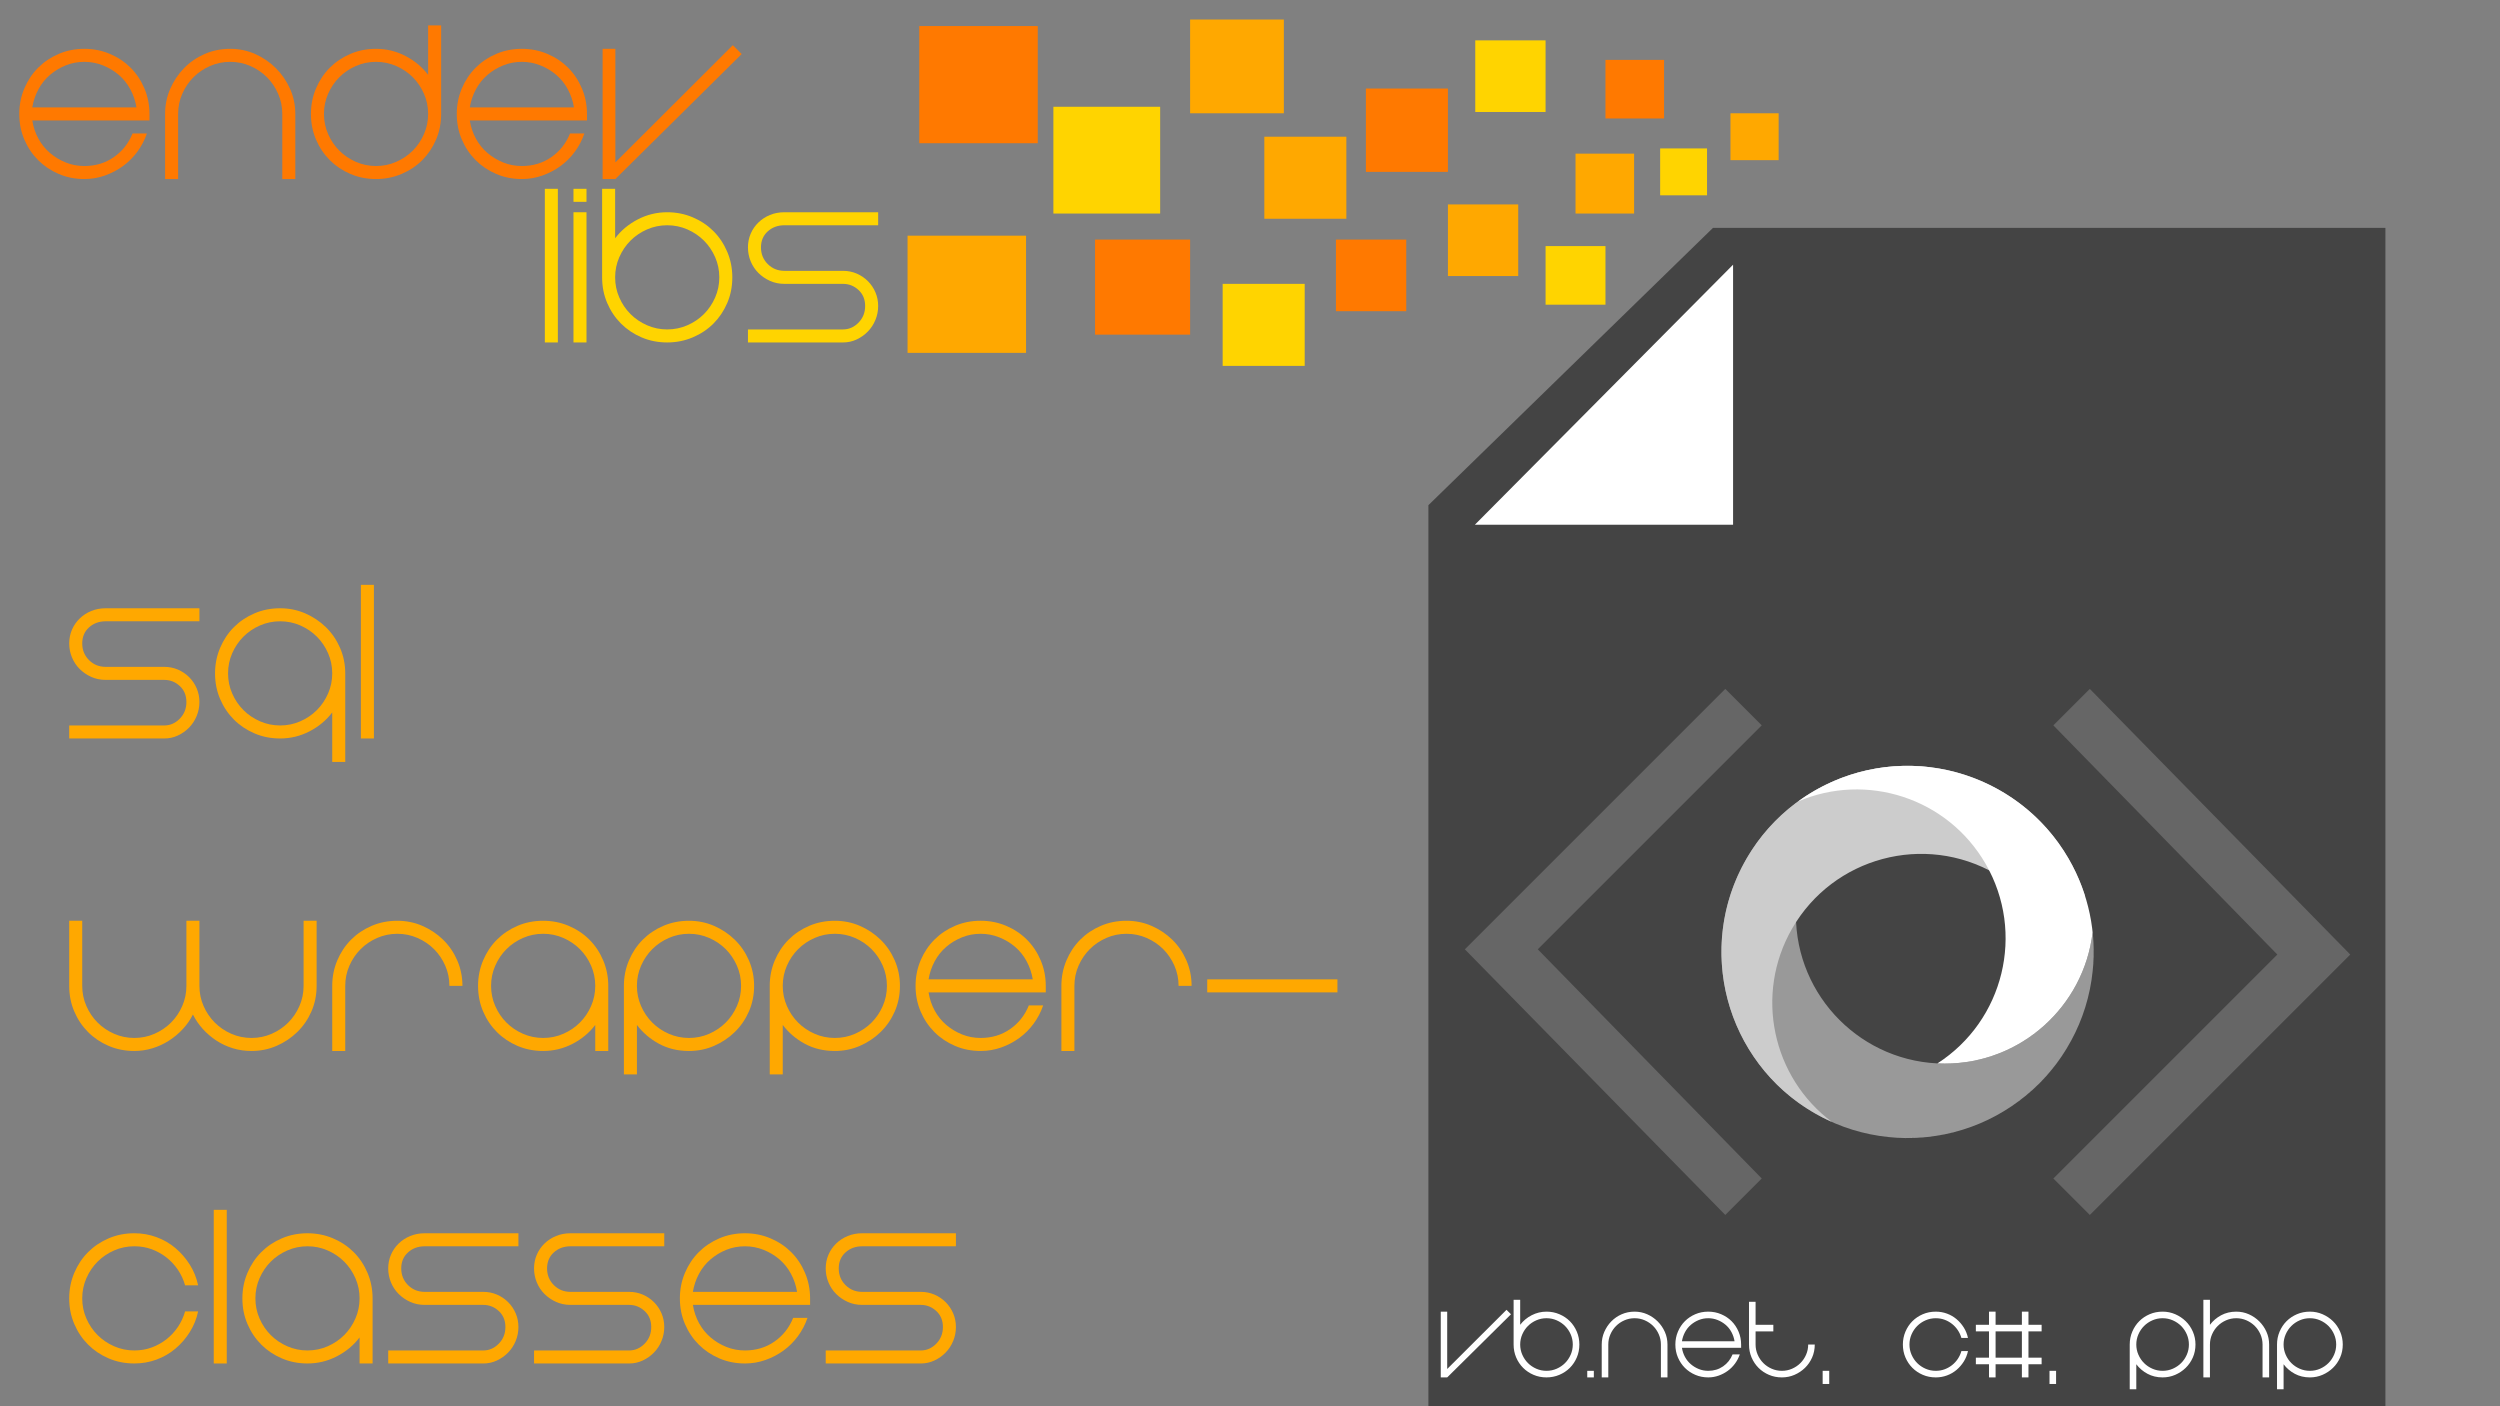 <?xml version="1.0" encoding="iso-8859-1"?>
<!-- Generator: Adobe Illustrator 16.0.0, SVG Export Plug-In . SVG Version: 6.00 Build 0)  -->
<!DOCTYPE svg PUBLIC "-//W3C//DTD SVG 1.1//EN" "http://www.w3.org/Graphics/SVG/1.1/DTD/svg11.dtd">
<svg version="1.1" id="Layer_1" xmlns="http://www.w3.org/2000/svg" xmlns:xlink="http://www.w3.org/1999/xlink" x="0px" y="0px"
	 width="1920px" height="1080px" viewBox="0 0 1920 1080" style="enable-background:new 0 0 1920 1080;" xml:space="preserve">
<rect x="0" y="0" width="1920" height="1080" fill="#808080" stroke="none"/>
<g>
	<polygon style="fill:#444444;" points="1315.577,175 1097,387.98 1097,1081 1832,1081 1832,175 	"/>
	<polygon style="fill:#FFFFFF;" points="1331,403 1331,203.276 1132.696,403 	"/>
	<g>
		<g>
			<path style="fill:#999999;" d="M1493.583,816.834c-63.145,0-114.332-51.188-114.332-114.33
				c0-58.58,44.056-106.869,100.841-113.543c-4.959-0.521-9.995-0.788-15.092-0.788c-78.929,0-142.914,63.983-142.914,142.913
				S1386.071,874,1465,874s142.913-63.984,142.913-142.914c0-5.098-0.267-10.133-0.788-15.092
				C1600.45,772.779,1552.161,816.834,1493.583,816.834z"/>
			<path style="fill:#CCCCCC;" d="M1578.359,688.441h23.043c-10.321-33.043-32.604-62.449-64.946-81.123
				c-68.354-39.463-155.759-16.043-195.224,52.311c-39.464,68.354-16.044,155.76,52.311,195.223
				c4.415,2.549,8.908,4.836,13.464,6.865c-45.84-34.174-59.849-98.021-30.559-148.752c31.572-54.684,101.494-73.42,156.179-41.848
				c20.603,11.895,36.103,29.234,45.732,49.152V688.441z"/>
			<g>
				<path style="fill:#FFFFFF;" d="M1348.972,814.541c12.088,16.848,27.33,30.383,44.436,40.26
					C1375.903,844.65,1360.753,830.891,1348.972,814.541z"/>
				<path style="fill:#FFFFFF;" d="M1524.969,663.459c30.625,53.045,13.913,120.43-37.029,153.238
					c1.869,0.09,3.751,0.137,5.644,0.137c58.578,0,106.867-44.055,113.542-100.84c0.521,4.959,0.788,9.994,0.788,15.092
					c0,4.852-0.242,9.645-0.715,14.371c2.938-28.828-2.836-58.814-18.432-85.828c-39.464-68.354-126.869-91.773-195.224-52.311
					c-4.414,2.549-8.642,5.299-12.676,8.229C1433.382,592.936,1495.679,612.729,1524.969,663.459z"/>
				<path style="fill:#FFFFFF;" d="M1465,874c-4.812,0-9.567-0.238-14.257-0.703c16.954,1.715,34.307,0.414,51.217-4.123
					C1490.172,872.32,1477.78,874,1465,874z"/>
				<path style="fill:#FFFFFF;" d="M1548.547,847.047c16.844-12.105,30.371-27.365,40.236-44.488
					C1578.645,820.08,1564.894,835.25,1548.547,847.047z"/>
			</g>
		</g>
		<g>
			<path style="fill:#666666;" d="M1353.018,905.086l-28,28l-200-204l200-200l28,28l-172,172L1353.018,905.086z"/>
			<path style="fill:#666666;" d="M1576.982,557.086l28-28l200,204l-200,200l-28-28l172-172L1576.982,557.086z"/>
		</g>
	</g>
</g>
<g>
	<rect x="706" y="20" style="fill:#FF7900;" width="91" height="90"/>
	<rect x="809" y="82" style="fill:#FFD400;" width="82" height="82"/>
	<rect x="697" y="181" style="fill:#FFA800;" width="91" height="90"/>
	<rect x="841" y="184" style="fill:#FF7900;" width="73" height="73"/>
	<rect x="914" y="15" style="fill:#FFA800;" width="72" height="72"/>
	<rect x="971" y="105" style="fill:#FFA800;" width="63" height="63"/>
	<rect x="939" y="218" style="fill:#FFD400;" width="63" height="63"/>
	<rect x="1026" y="184" style="fill:#FF7900;" width="54" height="55"/>
	<rect x="1049" y="68" style="fill:#FF7900;" width="63" height="64"/>
	<rect x="1133" y="31" style="fill:#FFD400;" width="54" height="55"/>
	<rect x="1187" y="189" style="fill:#FFD400;" width="46" height="45"/>
	<rect x="1112" y="157" style="fill:#FFA800;" width="54" height="55"/>
	<rect x="1210" y="118" style="fill:#FFA800;" width="45" height="46"/>
	<rect x="1275" y="114" style="fill:#FFD400;" width="36" height="36"/>
	<rect x="1329" y="87" style="fill:#FFA800;" width="37" height="36"/>
	<rect x="1233" y="46" style="fill:#FF7900;" width="45" height="45"/>
</g>
<g>
	<path style="fill:#FF7900;" d="M64.804,127.499c8.531,0,16.065-2.266,22.6-6.8c6.531-4.531,11.331-10.6,14.4-18.2h11
		c-1.734,5.069-4.169,9.734-7.3,14c-3.135,4.269-6.8,7.935-11,11c-4.2,3.069-8.834,5.5-13.9,7.3c-5.068,1.8-10.334,2.7-15.8,2.7
		c-7.069,0-13.634-1.3-19.7-3.9c-6.068-2.6-11.334-6.131-15.8-10.6c-4.469-4.466-8-9.731-10.6-15.8c-2.6-6.066-3.9-12.631-3.9-19.7
		c0-6.931,1.3-13.466,3.9-19.6c2.6-6.131,6.131-11.431,10.6-15.9c4.466-4.466,9.731-8,15.8-10.6c6.066-2.6,12.631-3.9,19.7-3.9
		c6.931,0,13.466,1.3,19.6,3.9c6.131,2.6,11.431,6.134,15.9,10.6c4.466,4.469,8,9.769,10.6,15.9c2.6,6.134,3.9,12.669,3.9,19.6v5
		h-18h-72c0.8,5.069,2.366,9.734,4.7,14c2.331,4.269,5.3,7.935,8.9,11c3.6,3.069,7.631,5.5,12.1,7.3
		C54.969,126.599,59.735,127.499,64.804,127.499z M64.804,47.499c-5.069,0-9.834,0.9-14.3,2.7c-4.469,1.8-8.5,4.234-12.1,7.3
		c-3.6,3.069-6.569,6.769-8.9,11.1c-2.334,4.334-3.9,8.969-4.7,13.9h80c-0.8-4.931-2.369-9.565-4.7-13.9
		c-2.334-4.332-5.3-8.031-8.9-11.1c-3.6-3.065-7.668-5.5-12.2-7.3C74.469,48.399,69.735,47.499,64.804,47.499z"/>
	<path style="fill:#FF7900;" d="M176.803,37.499c6.8,0,13.2,1.334,19.2,4c6,2.669,11.3,6.3,15.9,10.9s8.231,9.9,10.9,15.9
		c2.666,6,4,12.4,4,19.2v50h-10v-50c0-5.466-1.069-10.631-3.2-15.5c-2.134-4.866-5-9.1-8.6-12.7c-3.6-3.6-7.834-6.465-12.7-8.6
		c-4.869-2.131-10.034-3.2-15.5-3.2c-5.469,0-10.634,1.069-15.5,3.2c-4.869,2.134-9.1,5-12.7,8.6c-3.6,3.6-6.469,7.834-8.6,12.7
		c-2.135,4.869-3.2,10.034-3.2,15.5v50h-10v-50c0-6.8,1.3-13.2,3.9-19.2s6.131-11.3,10.6-15.9c4.466-4.6,9.731-8.231,15.8-10.9
		C163.169,38.833,169.734,37.499,176.803,37.499z"/>
	<path style="fill:#FF7900;" d="M238.803,87.499c0-6.931,1.3-13.466,3.9-19.6c2.6-6.131,6.131-11.431,10.6-15.9
		c4.466-4.466,9.731-8,15.8-10.6c6.066-2.6,12.631-3.9,19.7-3.9c8,0,15.531,1.834,22.6,5.5c7.065,3.669,12.866,8.5,17.4,14.5v-38h10
		v68c0,7.069-1.3,13.634-3.9,19.7c-2.6,6.068-6.134,11.334-10.6,15.8c-4.469,4.469-9.769,8-15.9,10.6
		c-6.134,2.6-12.669,3.9-19.6,3.9c-7.069,0-13.634-1.3-19.7-3.9c-6.068-2.6-11.334-6.131-15.8-10.6c-4.469-4.466-8-9.731-10.6-15.8
		C240.103,101.133,238.803,94.568,238.803,87.499z M248.803,87.499c0,5.469,1.065,10.634,3.2,15.5c2.131,4.869,5,9.1,8.6,12.7
		c3.6,3.6,7.832,6.469,12.7,8.6c4.866,2.135,10.031,3.2,15.5,3.2c5.466,0,10.631-1.065,15.5-3.2c4.866-2.131,9.1-5,12.7-8.6
		c3.6-3.6,6.465-7.832,8.6-12.7c2.131-4.866,3.2-10.031,3.2-15.5c0-5.466-1.069-10.631-3.2-15.5c-2.134-4.866-5-9.1-8.6-12.7
		c-3.6-3.6-7.834-6.465-12.7-8.6c-4.869-2.131-10.034-3.2-15.5-3.2c-5.469,0-10.634,1.069-15.5,3.2c-4.869,2.134-9.1,5-12.7,8.6
		c-3.6,3.6-6.469,7.834-8.6,12.7C249.868,76.868,248.803,82.033,248.803,87.499z"/>
	<path style="fill:#FF7900;" d="M400.802,127.499c8.531,0,16.065-2.266,22.6-6.8c6.531-4.531,11.331-10.6,14.4-18.2h11
		c-1.734,5.069-4.169,9.734-7.3,14c-3.135,4.269-6.8,7.935-11,11c-4.2,3.069-8.834,5.5-13.9,7.3c-5.068,1.8-10.334,2.7-15.8,2.7
		c-7.069,0-13.634-1.3-19.7-3.9c-6.068-2.6-11.334-6.131-15.8-10.6c-4.469-4.466-8-9.731-10.6-15.8c-2.6-6.066-3.9-12.631-3.9-19.7
		c0-6.931,1.3-13.466,3.9-19.6c2.6-6.131,6.131-11.431,10.6-15.9c4.466-4.466,9.731-8,15.8-10.6c6.066-2.6,12.631-3.9,19.7-3.9
		c6.931,0,13.466,1.3,19.6,3.9c6.131,2.6,11.431,6.134,15.9,10.6c4.466,4.469,8,9.769,10.6,15.9c2.6,6.134,3.9,12.669,3.9,19.6v5
		h-18h-72c0.8,5.069,2.366,9.734,4.7,14c2.331,4.269,5.3,7.935,8.9,11c3.6,3.069,7.631,5.5,12.1,7.3
		C390.968,126.599,395.733,127.499,400.802,127.499z M400.802,47.499c-5.069,0-9.834,0.9-14.3,2.7c-4.469,1.8-8.5,4.234-12.1,7.3
		c-3.6,3.069-6.569,6.769-8.9,11.1c-2.334,4.334-3.9,8.969-4.7,13.9h80c-0.8-4.931-2.369-9.565-4.7-13.9
		c-2.334-4.332-5.3-8.031-8.9-11.1c-3.6-3.065-7.668-5.5-12.2-7.3C410.468,48.399,405.733,47.499,400.802,47.499z"/>
	<path style="fill:#FF7900;" d="M472.602,137.499h-9.8v-100h9.8v87.2l90.2-90l6.8,6.8L472.602,137.499z"/>
</g>
<g>
	<path style="fill:#FFD400;" d="M418.433,263.003v-118h10v118H418.433z"/>
	<path style="fill:#FFD400;" d="M440.43,155.003v-10h10v10H440.43z M440.43,263.003v-100h10v100H440.43z"/>
	<path style="fill:#FFD400;" d="M512.427,163.003c6.931,0,13.466,1.3,19.6,3.9c6.131,2.6,11.431,6.134,15.9,10.6
		c4.466,4.469,8,9.769,10.6,15.9c2.6,6.134,3.9,12.669,3.9,19.6c0,7.069-1.3,13.634-3.9,19.7c-2.6,6.068-6.134,11.334-10.6,15.8
		c-4.469,4.469-9.769,8-15.9,10.6c-6.134,2.601-12.669,3.9-19.6,3.9c-7.069,0-13.634-1.3-19.7-3.9
		c-6.068-2.6-11.334-6.131-15.8-10.6c-4.469-4.466-8-9.731-10.6-15.8c-2.6-6.066-3.9-12.631-3.9-19.7v-68h10v38
		c4.531-6,10.331-10.831,17.4-14.5C496.893,164.837,504.427,163.003,512.427,163.003z M512.427,253.003
		c5.466,0,10.631-1.065,15.5-3.2c4.866-2.131,9.1-5,12.7-8.6c3.6-3.601,6.465-7.832,8.6-12.7c2.131-4.866,3.2-10.031,3.2-15.5
		c0-5.466-1.069-10.631-3.2-15.5c-2.134-4.866-5-9.1-8.6-12.7c-3.6-3.6-7.834-6.465-12.7-8.6c-4.869-2.131-10.034-3.2-15.5-3.2
		c-5.469,0-10.634,1.069-15.5,3.2c-4.869,2.134-9.1,5-12.7,8.6c-3.6,3.6-6.469,7.834-8.6,12.7c-2.135,4.869-3.2,10.034-3.2,15.5
		c0,5.469,1.065,10.634,3.2,15.5c2.131,4.869,5,9.1,8.6,12.7c3.6,3.6,7.832,6.469,12.7,8.6
		C501.792,251.938,506.958,253.003,512.427,253.003z"/>
	<path style="fill:#FFD400;" d="M589.626,177.703c-3.469,3.134-5.2,7.234-5.2,12.3c0,5.069,1.731,9.334,5.2,12.8
		c3.465,3.469,7.731,5.2,12.8,5.2h22h23c3.731,0,7.231,0.7,10.5,2.1c3.266,1.4,6.131,3.334,8.6,5.8c2.465,2.469,4.4,5.334,5.8,8.6
		c1.4,3.269,2.1,6.769,2.1,10.5c0,3.734-0.7,7.3-2.1,10.7c-1.4,3.399-3.334,6.368-5.8,8.899c-2.469,2.535-5.334,4.569-8.6,6.101
		c-3.269,1.534-6.769,2.3-10.5,2.3h-73v-10h73c4.531,0,8.5-1.731,11.9-5.2c3.4-3.466,5.1-7.731,5.1-12.8c0-5.065-1.7-9.166-5.1-12.3
		c-3.4-3.131-7.369-4.7-11.9-4.7h-23h-22c-4,0-7.7-0.766-11.1-2.3c-3.4-1.531-6.369-3.566-8.9-6.1c-2.534-2.531-4.5-5.5-5.9-8.9
		c-1.4-3.4-2.1-6.966-2.1-10.7c0-3.731,0.7-7.231,2.1-10.5c1.4-3.266,3.366-6.131,5.9-8.6c2.531-2.465,5.5-4.4,8.9-5.8
		s7.1-2.1,11.1-2.1h72v10h-72C597.357,173.003,593.092,174.572,589.626,177.703z"/>
</g>
<g>
	<path style="fill:#FFA800;" d="M68.355,481.85c-3.469,3.134-5.2,7.234-5.2,12.3c0,5.069,1.731,9.334,5.2,12.8
		c3.465,3.469,7.731,5.2,12.8,5.2h22h23c3.731,0,7.231,0.7,10.5,2.1c3.266,1.4,6.131,3.334,8.6,5.8c2.465,2.469,4.4,5.334,5.8,8.6
		c1.4,3.269,2.1,6.769,2.1,10.5c0,3.734-0.7,7.3-2.1,10.7s-3.334,6.369-5.8,8.9c-2.469,2.533-5.334,4.568-8.6,6.1
		c-3.269,1.534-6.769,2.3-10.5,2.3h-73v-10h73c4.531,0,8.5-1.731,11.9-5.2c3.4-3.465,5.1-7.73,5.1-12.8c0-5.065-1.7-9.166-5.1-12.3
		c-3.4-3.131-7.369-4.7-11.9-4.7h-23h-22c-4,0-7.7-0.766-11.1-2.3c-3.4-1.531-6.369-3.566-8.9-6.1c-2.534-2.531-4.5-5.5-5.9-8.9
		c-1.4-3.4-2.1-6.966-2.1-10.7c0-3.731,0.7-7.231,2.1-10.5c1.4-3.266,3.366-6.131,5.9-8.6c2.531-2.465,5.5-4.4,8.9-5.8
		s7.1-2.1,11.1-2.1h72v10h-72C76.086,477.149,71.821,478.718,68.355,481.85z"/>
	<path style="fill:#FFA800;" d="M215.155,567.149c-7.069,0-13.634-1.3-19.7-3.899c-6.068-2.601-11.334-6.132-15.8-10.601
		c-4.469-4.466-8-9.731-10.6-15.8c-2.6-6.066-3.9-12.631-3.9-19.7c0-6.931,1.3-13.466,3.9-19.6c2.6-6.131,6.131-11.431,10.6-15.9
		c4.466-4.466,9.731-8,15.8-10.6c6.066-2.6,12.631-3.9,19.7-3.9c6.8,0,13.2,1.3,19.2,3.9s11.3,6.134,15.9,10.6
		c4.6,4.469,8.231,9.769,10.9,15.9c2.666,6.134,4,12.669,4,19.6v68h-10v-38c-4.534,6-10.334,10.835-17.4,14.5
		C230.686,565.318,223.155,567.149,215.155,567.149z M215.155,477.149c-5.469,0-10.634,1.069-15.5,3.2c-4.869,2.134-9.1,5-12.7,8.6
		c-3.6,3.6-6.469,7.834-8.6,12.7c-2.135,4.869-3.2,10.034-3.2,15.5c0,5.469,1.065,10.634,3.2,15.5c2.131,4.869,5,9.101,8.6,12.7
		c3.6,3.6,7.832,6.469,12.7,8.6c4.866,2.135,10.031,3.2,15.5,3.2c5.466,0,10.631-1.065,15.5-3.2c4.866-2.131,9.1-5,12.7-8.6
		c3.6-3.6,6.465-7.832,8.6-12.7c2.131-4.866,3.2-10.031,3.2-15.5c0-5.466-1.069-10.631-3.2-15.5c-2.134-4.866-5-9.1-8.6-12.7
		c-3.6-3.6-7.834-6.465-12.7-8.6C225.786,478.218,220.621,477.149,215.155,477.149z"/>
	<path style="fill:#FFA800;" d="M277.154,567.149v-118h10v118H277.154z"/>
	<path style="fill:#FFA800;" d="M103.155,807.149c-7.069,0-13.634-1.3-19.7-3.899c-6.068-2.601-11.334-6.132-15.8-10.601
		c-4.469-4.466-8-9.731-10.6-15.8c-2.6-6.066-3.9-12.631-3.9-19.7v-50h10v50c0,5.469,1.065,10.634,3.2,15.5
		c2.131,4.868,5,9.101,8.6,12.7c3.6,3.6,7.832,6.469,12.7,8.6c4.866,2.135,10.031,3.2,15.5,3.2c5.466,0,10.631-1.065,15.5-3.2
		c4.866-2.131,9.1-5,12.7-8.6c3.6-3.6,6.465-7.832,8.6-12.7c2.131-4.866,3.2-10.031,3.2-15.5v-50h10v50
		c0,5.469,1.065,10.634,3.2,15.5c2.131,4.868,5,9.101,8.6,12.7c3.6,3.6,7.832,6.469,12.7,8.6c4.866,2.135,10.031,3.2,15.5,3.2
		c5.466,0,10.631-1.065,15.5-3.2c4.866-2.131,9.1-5,12.7-8.6c3.6-3.6,6.465-7.832,8.6-12.7c2.131-4.866,3.2-10.031,3.2-15.5v-50h10
		v50c0,7.069-1.334,13.634-4,19.7c-2.669,6.068-6.3,11.334-10.9,15.8c-4.6,4.469-9.9,8-15.9,10.601c-6,2.6-12.4,3.899-19.2,3.899
		c-5.069,0-9.869-0.7-14.4-2.101c-4.535-1.399-8.734-3.365-12.6-5.899c-3.869-2.531-7.334-5.5-10.4-8.899
		c-3.069-3.4-5.6-7.101-7.6-11.101c-2,4-4.569,7.7-7.7,11.101c-3.134,3.399-6.668,6.368-10.6,8.899
		c-3.935,2.534-8.169,4.5-12.7,5.899C112.621,806.449,107.955,807.149,103.155,807.149z"/>
	<path style="fill:#FFA800;" d="M305.154,707.149c6.8,0,13.2,1.3,19.2,3.899c6,2.601,11.3,6.135,15.9,10.601
		c4.6,4.469,8.231,9.769,10.9,15.899c2.666,6.135,4,12.67,4,19.601h-10c0-5.466-1.069-10.632-3.2-15.5
		c-2.134-4.866-5-9.101-8.6-12.7c-3.6-3.6-7.834-6.465-12.7-8.6c-4.869-2.131-10.034-3.2-15.5-3.2c-5.469,0-10.634,1.069-15.5,3.2
		c-4.869,2.135-9.1,5-12.7,8.6c-3.6,3.6-6.469,7.834-8.6,12.7c-2.135,4.868-3.2,10.034-3.2,15.5v50h-10v-50
		c0-6.931,1.3-13.466,3.9-19.601c2.6-6.131,6.131-11.431,10.6-15.899c4.466-4.466,9.731-8,15.8-10.601
		C291.52,708.449,298.085,707.149,305.154,707.149z"/>
	<path style="fill:#FFA800;" d="M417.154,707.149c6.931,0,13.466,1.3,19.6,3.899c6.131,2.601,11.431,6.135,15.9,10.601
		c4.466,4.469,8,9.769,10.6,15.899c2.6,6.135,3.9,12.67,3.9,19.601v50h-10v-20c-4.534,6-10.334,10.835-17.4,14.5
		c-7.069,3.669-14.6,5.5-22.6,5.5c-7.069,0-13.634-1.3-19.7-3.899c-6.068-2.601-11.334-6.132-15.8-10.601
		c-4.469-4.466-8-9.731-10.6-15.8c-2.6-6.066-3.9-12.631-3.9-19.7c0-6.931,1.3-13.466,3.9-19.601
		c2.6-6.131,6.131-11.431,10.6-15.899c4.466-4.466,9.731-8,15.8-10.601C403.52,708.449,410.085,707.149,417.154,707.149z
		 M417.154,797.149c5.466,0,10.631-1.065,15.5-3.2c4.866-2.131,9.1-5,12.7-8.6c3.6-3.6,6.465-7.832,8.6-12.7
		c2.131-4.866,3.2-10.031,3.2-15.5c0-5.466-1.069-10.632-3.2-15.5c-2.134-4.866-5-9.101-8.6-12.7c-3.6-3.6-7.834-6.465-12.7-8.6
		c-4.869-2.131-10.034-3.2-15.5-3.2c-5.469,0-10.634,1.069-15.5,3.2c-4.869,2.135-9.1,5-12.7,8.6c-3.6,3.6-6.469,7.834-8.6,12.7
		c-2.135,4.868-3.2,10.034-3.2,15.5c0,5.469,1.065,10.634,3.2,15.5c2.131,4.868,5,9.101,8.6,12.7c3.6,3.6,7.832,6.469,12.7,8.6
		C406.52,796.084,411.685,797.149,417.154,797.149z"/>
	<path style="fill:#FFA800;" d="M579.153,757.149c0,7.069-1.334,13.634-4,19.7c-2.669,6.068-6.3,11.334-10.9,15.8
		c-4.6,4.469-9.9,8-15.9,10.601c-6,2.6-12.4,3.899-19.2,3.899c-8.534,0-16.2-1.831-23-5.5c-6.8-3.665-12.469-8.5-17-14.5v38h-10v-68
		c0-6.931,1.3-13.466,3.9-19.601c2.6-6.131,6.131-11.431,10.6-15.899c4.466-4.466,9.731-8,15.8-10.601
		c6.066-2.6,12.631-3.899,19.7-3.899c6.8,0,13.2,1.3,19.2,3.899c6,2.601,11.3,6.135,15.9,10.601c4.6,4.469,8.231,9.769,10.9,15.899
		C577.819,743.684,579.153,750.219,579.153,757.149z M569.153,757.149c0-5.466-1.069-10.632-3.2-15.5c-2.134-4.866-5-9.101-8.6-12.7
		c-3.6-3.6-7.834-6.465-12.7-8.6c-4.869-2.131-10.034-3.2-15.5-3.2c-5.469,0-10.634,1.069-15.5,3.2c-4.869,2.135-9.1,5-12.7,8.6
		c-3.6,3.6-6.469,7.834-8.6,12.7c-2.135,4.868-3.2,10.034-3.2,15.5c0,5.469,1.065,10.634,3.2,15.5c2.131,4.868,5,9.101,8.6,12.7
		c3.6,3.6,7.832,6.469,12.7,8.6c4.866,2.135,10.031,3.2,15.5,3.2c5.466,0,10.631-1.065,15.5-3.2c4.866-2.131,9.1-5,12.7-8.6
		c3.6-3.6,6.465-7.832,8.6-12.7C568.084,767.783,569.153,762.618,569.153,757.149z"/>
	<path style="fill:#FFA800;" d="M691.153,757.149c0,7.069-1.334,13.634-4,19.7c-2.669,6.068-6.3,11.334-10.9,15.8
		c-4.6,4.469-9.9,8-15.9,10.601c-6,2.6-12.4,3.899-19.2,3.899c-8.534,0-16.2-1.831-23-5.5c-6.8-3.665-12.469-8.5-17-14.5v38h-10v-68
		c0-6.931,1.3-13.466,3.9-19.601c2.6-6.131,6.131-11.431,10.6-15.899c4.466-4.466,9.731-8,15.8-10.601
		c6.066-2.6,12.631-3.899,19.7-3.899c6.8,0,13.2,1.3,19.2,3.899c6,2.601,11.3,6.135,15.9,10.601c4.6,4.469,8.231,9.769,10.9,15.899
		C689.818,743.684,691.153,750.219,691.153,757.149z M681.153,757.149c0-5.466-1.069-10.632-3.2-15.5c-2.134-4.866-5-9.101-8.6-12.7
		c-3.6-3.6-7.834-6.465-12.7-8.6c-4.869-2.131-10.034-3.2-15.5-3.2c-5.469,0-10.634,1.069-15.5,3.2c-4.869,2.135-9.1,5-12.7,8.6
		c-3.6,3.6-6.469,7.834-8.6,12.7c-2.135,4.868-3.2,10.034-3.2,15.5c0,5.469,1.065,10.634,3.2,15.5c2.131,4.868,5,9.101,8.6,12.7
		c3.6,3.6,7.832,6.469,12.7,8.6c4.866,2.135,10.031,3.2,15.5,3.2c5.466,0,10.631-1.065,15.5-3.2c4.866-2.131,9.1-5,12.7-8.6
		c3.6-3.6,6.465-7.832,8.6-12.7C680.084,767.783,681.153,762.618,681.153,757.149z"/>
	<path style="fill:#FFA800;" d="M753.152,797.149c8.531,0,16.065-2.266,22.6-6.8c6.531-4.531,11.331-10.6,14.4-18.2h11
		c-1.734,5.069-4.169,9.734-7.3,14c-3.135,4.269-6.8,7.935-11,11c-4.2,3.069-8.834,5.5-13.9,7.3c-5.068,1.801-10.334,2.7-15.8,2.7
		c-7.069,0-13.634-1.3-19.7-3.899c-6.068-2.601-11.334-6.132-15.8-10.601c-4.469-4.466-8-9.731-10.6-15.8
		c-2.6-6.066-3.9-12.631-3.9-19.7c0-6.931,1.3-13.466,3.9-19.601c2.6-6.131,6.131-11.431,10.6-15.899
		c4.466-4.466,9.731-8,15.8-10.601c6.066-2.6,12.631-3.899,19.7-3.899c6.931,0,13.466,1.3,19.6,3.899
		c6.131,2.601,11.431,6.135,15.9,10.601c4.466,4.469,8,9.769,10.6,15.899c2.6,6.135,3.9,12.67,3.9,19.601v5h-18h-72
		c0.8,5.069,2.366,9.734,4.7,14c2.331,4.269,5.3,7.935,8.9,11c3.6,3.069,7.631,5.5,12.1,7.3
		C743.318,796.25,748.083,797.149,753.152,797.149z M753.152,717.149c-5.069,0-9.834,0.899-14.3,2.7c-4.469,1.8-8.5,4.234-12.1,7.3
		c-3.6,3.069-6.569,6.769-8.9,11.101c-2.334,4.334-3.9,8.969-4.7,13.899h80c-0.8-4.931-2.369-9.565-4.7-13.899
		c-2.334-4.332-5.3-8.031-8.9-11.101c-3.6-3.065-7.668-5.5-12.2-7.3C762.818,718.049,758.083,717.149,753.152,717.149z"/>
	<path style="fill:#FFA800;" d="M865.152,707.149c6.8,0,13.2,1.3,19.2,3.899c6,2.601,11.3,6.135,15.9,10.601
		c4.6,4.469,8.231,9.769,10.9,15.899c2.666,6.135,4,12.67,4,19.601h-10c0-5.466-1.069-10.632-3.2-15.5
		c-2.134-4.866-5-9.101-8.6-12.7c-3.6-3.6-7.834-6.465-12.7-8.6c-4.869-2.131-10.034-3.2-15.5-3.2c-5.469,0-10.634,1.069-15.5,3.2
		c-4.869,2.135-9.1,5-12.7,8.6c-3.6,3.6-6.469,7.834-8.6,12.7c-2.135,4.868-3.2,10.034-3.2,15.5v50h-10v-50
		c0-6.931,1.3-13.466,3.9-19.601c2.6-6.131,6.131-11.431,10.6-15.899c4.466-4.466,9.731-8,15.8-10.601
		C851.518,708.449,858.083,707.149,865.152,707.149z"/>
	<path style="fill:#FFA800;" d="M927.151,752.149h100v10h-100V752.149z"/>
	<path style="fill:#FFA800;" d="M103.155,1037.149c4.8,0,9.266-0.766,13.4-2.3c4.131-1.531,7.9-3.632,11.3-6.3
		c3.4-2.666,6.331-5.832,8.8-9.5c2.466-3.666,4.3-7.632,5.5-11.9h10c-1.2,5.734-3.334,11.034-6.4,15.9
		c-3.069,4.868-6.734,9.1-11,12.699c-4.269,3.601-9.1,6.4-14.5,8.4s-11.1,3-17.1,3c-7.069,0-13.634-1.3-19.7-3.9
		c-6.068-2.6-11.334-6.131-15.8-10.6c-4.469-4.466-8-9.731-10.6-15.8c-2.6-6.065-3.9-12.632-3.9-19.7c0-6.932,1.3-13.466,3.9-19.6
		c2.6-6.132,6.131-11.432,10.6-15.9c4.466-4.466,9.731-8,15.8-10.6c6.066-2.601,12.631-3.9,19.7-3.9c6,0,11.7,1,17.1,3
		s10.231,4.8,14.5,8.4c4.266,3.6,7.931,7.834,11,12.699c3.065,4.869,5.2,10.169,6.4,15.9h-10c-1.2-4.266-3.034-8.231-5.5-11.9
		c-2.469-3.665-5.4-6.831-8.8-9.5c-3.4-2.665-7.169-4.766-11.3-6.3c-4.134-1.531-8.6-2.3-13.4-2.3c-5.469,0-10.634,1.068-15.5,3.2
		c-4.869,2.134-9.1,5-12.7,8.6c-3.6,3.601-6.469,7.835-8.6,12.7c-2.135,4.869-3.2,10.034-3.2,15.5c0,5.469,1.065,10.635,3.2,15.5
		c2.131,4.869,5,9.1,8.6,12.7c3.6,3.6,7.832,6.469,12.7,8.6C92.521,1036.084,97.687,1037.149,103.155,1037.149z"/>
	<path style="fill:#FFA800;" d="M164.154,1047.149v-118h10v118H164.154z"/>
	<path style="fill:#FFA800;" d="M236.151,947.149c6.931,0,13.466,1.3,19.6,3.9c6.131,2.6,11.431,6.134,15.9,10.6
		c4.466,4.469,8,9.769,10.6,15.9c2.6,6.134,3.9,12.668,3.9,19.6v50h-10v-20c-4.534,6-10.334,10.834-17.4,14.5
		c-7.069,3.669-14.6,5.5-22.6,5.5c-7.069,0-13.634-1.3-19.7-3.9c-6.068-2.6-11.334-6.131-15.8-10.6c-4.469-4.466-8-9.731-10.6-15.8
		c-2.6-6.065-3.9-12.632-3.9-19.7c0-6.932,1.3-13.466,3.9-19.6c2.6-6.132,6.131-11.432,10.6-15.9c4.466-4.466,9.731-8,15.8-10.6
		C222.517,948.449,229.082,947.149,236.151,947.149z M236.151,1037.149c5.466,0,10.631-1.065,15.5-3.2c4.866-2.131,9.1-5,12.7-8.6
		c3.6-3.601,6.465-7.831,8.6-12.7c2.131-4.865,3.2-10.031,3.2-15.5c0-5.466-1.069-10.631-3.2-15.5c-2.134-4.865-5-9.1-8.6-12.7
		c-3.6-3.6-7.834-6.466-12.7-8.6c-4.869-2.132-10.034-3.2-15.5-3.2c-5.469,0-10.634,1.068-15.5,3.2c-4.869,2.134-9.1,5-12.7,8.6
		c-3.6,3.601-6.469,7.835-8.6,12.7c-2.135,4.869-3.2,10.034-3.2,15.5c0,5.469,1.065,10.635,3.2,15.5c2.131,4.869,5,9.1,8.6,12.7
		c3.6,3.6,7.832,6.469,12.7,8.6C225.517,1036.084,230.682,1037.149,236.151,1037.149z"/>
	<path style="fill:#FFA800;" d="M313.351,961.85c-3.469,3.134-5.2,7.234-5.2,12.3c0,5.068,1.731,9.334,5.2,12.8
		c3.465,3.469,7.731,5.2,12.8,5.2h22h23c3.731,0,7.231,0.7,10.5,2.1c3.266,1.4,6.131,3.335,8.6,5.801c2.465,2.469,4.4,5.334,5.8,8.6
		c1.4,3.269,2.1,6.769,2.1,10.5c0,3.734-0.7,7.3-2.1,10.7c-1.4,3.399-3.334,6.368-5.8,8.899c-2.469,2.535-5.334,4.569-8.6,6.101
		c-3.269,1.534-6.769,2.3-10.5,2.3h-73v-10h73c4.531,0,8.5-1.731,11.9-5.2c3.4-3.466,5.1-7.731,5.1-12.8c0-5.065-1.7-9.166-5.1-12.3
		c-3.4-3.132-7.369-4.7-11.9-4.7h-23h-22c-4,0-7.7-0.766-11.1-2.3c-3.4-1.531-6.369-3.565-8.9-6.101c-2.534-2.531-4.5-5.5-5.9-8.899
		c-1.4-3.4-2.1-6.966-2.1-10.7c0-3.731,0.7-7.231,2.1-10.5c1.4-3.266,3.366-6.131,5.9-8.6c2.531-2.466,5.5-4.4,8.9-5.801
		c3.4-1.399,7.1-2.1,11.1-2.1h72v10h-72C321.082,957.149,316.816,958.718,313.351,961.85z"/>
	<path style="fill:#FFA800;" d="M425.35,961.85c-3.469,3.134-5.2,7.234-5.2,12.3c0,5.068,1.731,9.334,5.2,12.8
		c3.465,3.469,7.731,5.2,12.8,5.2h22h23c3.731,0,7.231,0.7,10.5,2.1c3.266,1.4,6.131,3.335,8.6,5.801c2.465,2.469,4.4,5.334,5.8,8.6
		c1.4,3.269,2.1,6.769,2.1,10.5c0,3.734-0.7,7.3-2.1,10.7c-1.4,3.399-3.334,6.368-5.8,8.899c-2.469,2.535-5.334,4.569-8.6,6.101
		c-3.269,1.534-6.769,2.3-10.5,2.3h-73v-10h73c4.531,0,8.5-1.731,11.9-5.2c3.4-3.466,5.1-7.731,5.1-12.8c0-5.065-1.7-9.166-5.1-12.3
		c-3.4-3.132-7.369-4.7-11.9-4.7h-23h-22c-4,0-7.7-0.766-11.1-2.3c-3.4-1.531-6.369-3.565-8.9-6.101c-2.534-2.531-4.5-5.5-5.9-8.899
		c-1.4-3.4-2.1-6.966-2.1-10.7c0-3.731,0.7-7.231,2.1-10.5c1.4-3.266,3.366-6.131,5.9-8.6c2.531-2.466,5.5-4.4,8.9-5.801
		c3.4-1.399,7.1-2.1,11.1-2.1h72v10h-72C433.081,957.149,428.815,958.718,425.35,961.85z"/>
	<path style="fill:#FFA800;" d="M572.149,1037.149c8.531,0,16.065-2.266,22.6-6.8c6.531-4.531,11.331-10.601,14.4-18.2h11
		c-1.734,5.068-4.169,9.734-7.3,14c-3.135,4.269-6.8,7.935-11,11c-4.2,3.068-8.834,5.5-13.9,7.3c-5.068,1.8-10.334,2.7-15.8,2.7
		c-7.069,0-13.634-1.3-19.7-3.9c-6.068-2.6-11.334-6.131-15.8-10.6c-4.469-4.466-8-9.731-10.6-15.8c-2.6-6.065-3.9-12.632-3.9-19.7
		c0-6.932,1.3-13.466,3.9-19.6c2.6-6.132,6.131-11.432,10.6-15.9c4.466-4.466,9.731-8,15.8-10.6c6.066-2.601,12.631-3.9,19.7-3.9
		c6.931,0,13.466,1.3,19.6,3.9c6.131,2.6,11.431,6.134,15.9,10.6c4.466,4.469,8,9.769,10.6,15.9c2.6,6.134,3.9,12.668,3.9,19.6v5
		h-18h-72c0.8,5.068,2.366,9.734,4.7,14c2.331,4.269,5.3,7.935,8.9,11c3.6,3.068,7.631,5.5,12.1,7.3
		C562.315,1036.249,567.081,1037.149,572.149,1037.149z M572.149,957.149c-5.069,0-9.834,0.9-14.3,2.7
		c-4.469,1.8-8.5,4.234-12.1,7.3c-3.6,3.068-6.569,6.769-8.9,11.1c-2.334,4.335-3.9,8.969-4.7,13.9h80
		c-0.8-4.932-2.369-9.565-4.7-13.9c-2.334-4.331-5.3-8.031-8.9-11.1c-3.6-3.065-7.668-5.5-12.2-7.3
		C581.815,958.05,577.081,957.149,572.149,957.149z"/>
	<path style="fill:#FFA800;" d="M649.349,961.85c-3.469,3.134-5.2,7.234-5.2,12.3c0,5.068,1.731,9.334,5.2,12.8
		c3.465,3.469,7.731,5.2,12.8,5.2h22h23c3.731,0,7.231,0.7,10.5,2.1c3.266,1.4,6.131,3.335,8.6,5.801c2.465,2.469,4.4,5.334,5.8,8.6
		c1.4,3.269,2.1,6.769,2.1,10.5c0,3.734-0.7,7.3-2.1,10.7c-1.4,3.399-3.334,6.368-5.8,8.899c-2.469,2.535-5.334,4.569-8.6,6.101
		c-3.269,1.534-6.769,2.3-10.5,2.3h-73v-10h73c4.531,0,8.5-1.731,11.9-5.2c3.4-3.466,5.1-7.731,5.1-12.8c0-5.065-1.7-9.166-5.1-12.3
		c-3.4-3.132-7.369-4.7-11.9-4.7h-23h-22c-4,0-7.7-0.766-11.1-2.3c-3.4-1.531-6.369-3.565-8.9-6.101c-2.534-2.531-4.5-5.5-5.9-8.899
		c-1.4-3.4-2.1-6.966-2.1-10.7c0-3.731,0.7-7.231,2.1-10.5c1.4-3.266,3.366-6.131,5.9-8.6c2.531-2.466,5.5-4.4,8.9-5.801
		c3.4-1.399,7.1-2.1,11.1-2.1h72v10h-72C657.08,957.149,652.814,958.718,649.349,961.85z"/>
</g>
<g>
	<path style="fill:#FFFFFF;" d="M1111.449,1057.844h-4.949v-50.5h4.949v44.036l45.551-45.45l3.434,3.434L1111.449,1057.844z"/>
	<path style="fill:#FFFFFF;" d="M1187.703,1007.344c3.5,0,6.8,0.656,9.897,1.97c3.097,1.313,5.772,3.098,8.03,5.353
		c2.254,2.257,4.039,4.934,5.352,8.029c1.313,3.098,1.971,6.398,1.971,9.898c0,3.57-0.657,6.885-1.971,9.949
		c-1.313,3.064-3.098,5.723-5.352,7.979c-2.258,2.256-4.934,4.039-8.03,5.353c-3.098,1.313-6.397,1.97-9.897,1.97
		c-3.57,0-6.886-0.656-9.949-1.97c-3.064-1.313-5.724-3.097-7.979-5.353c-2.257-2.256-4.04-4.914-5.354-7.979
		c-1.313-3.064-1.969-6.379-1.969-9.949v-34.34h5.049v19.189c2.289-3.029,5.218-5.469,8.787-7.322
		C1179.857,1008.27,1183.662,1007.344,1187.703,1007.344z M1187.703,1052.794c2.76,0,5.368-0.538,7.827-1.616
		c2.457-1.076,4.595-2.525,6.413-4.343c1.818-1.818,3.266-3.955,4.344-6.413c1.076-2.458,1.615-5.066,1.615-7.828
		c0-2.76-0.539-5.369-1.615-7.828c-1.078-2.457-2.525-4.595-4.344-6.413c-1.818-1.817-3.956-3.265-6.413-4.343
		c-2.459-1.076-5.067-1.616-7.827-1.616c-2.762,0-5.371,0.54-7.828,1.616c-2.459,1.078-4.596,2.525-6.414,4.343
		c-1.817,1.818-3.266,3.956-4.342,6.413c-1.078,2.459-1.617,5.068-1.617,7.828c0,2.762,0.539,5.37,1.617,7.828
		c1.076,2.458,2.524,4.595,4.342,6.413c1.818,1.817,3.955,3.267,6.414,4.343C1182.332,1052.256,1184.941,1052.794,1187.703,1052.794
		z"/>
	<path style="fill:#FFFFFF;" d="M1224.063,1057.844h-5.051v-5.05h5.051V1057.844z"/>
	<path style="fill:#FFFFFF;" d="M1255.371,1007.344c3.434,0,6.666,0.674,9.695,2.02c3.03,1.348,5.707,3.182,8.029,5.505
		c2.323,2.323,4.157,4.999,5.505,8.03c1.347,3.029,2.021,6.262,2.021,9.695v25.25h-5.051v-25.25c0-2.76-0.539-5.369-1.615-7.828
		c-1.078-2.457-2.525-4.595-4.344-6.413c-1.818-1.817-3.956-3.265-6.413-4.343c-2.459-1.076-5.067-1.616-7.827-1.616
		c-2.762,0-5.371,0.54-7.828,1.616c-2.459,1.078-4.596,2.525-6.414,4.343c-1.817,1.818-3.266,3.956-4.342,6.413
		c-1.078,2.459-1.617,5.068-1.617,7.828v25.25h-5.049v-25.25c0-3.434,0.656-6.666,1.969-9.695c1.313-3.031,3.097-5.707,5.354-8.03
		c2.255-2.323,4.914-4.157,7.979-5.505C1248.485,1008.018,1251.801,1007.344,1255.371,1007.344z"/>
	<path style="fill:#FFFFFF;" d="M1311.93,1052.794c4.309,0,8.113-1.145,11.414-3.435c3.298-2.288,5.722-5.353,7.271-9.19h5.555
		c-0.875,2.56-2.105,4.915-3.686,7.069c-1.584,2.156-3.435,4.008-5.556,5.556c-2.121,1.55-4.462,2.777-7.02,3.687
		c-2.56,0.908-5.219,1.363-7.979,1.363c-3.569,0-6.885-0.656-9.948-1.97c-3.064-1.313-5.724-3.097-7.979-5.353
		s-4.039-4.914-5.352-7.979c-1.313-3.064-1.971-6.379-1.971-9.949c0-3.5,0.657-6.801,1.971-9.898
		c1.313-3.096,3.096-5.772,5.352-8.029c2.256-2.255,4.915-4.039,7.979-5.353c3.063-1.313,6.379-1.97,9.948-1.97
		c3.501,0,6.801,0.656,9.898,1.97c3.096,1.313,5.773,3.098,8.029,5.353c2.256,2.257,4.04,4.934,5.354,8.029
		c1.313,3.098,1.969,6.398,1.969,9.898v2.525h-9.09h-36.359c0.404,2.56,1.194,4.916,2.373,7.07c1.178,2.154,2.677,4.006,4.494,5.555
		c1.818,1.549,3.854,2.777,6.111,3.686C1306.964,1052.34,1309.371,1052.794,1311.93,1052.794z M1311.93,1012.394
		c-2.559,0-4.966,0.454-7.221,1.364c-2.257,0.908-4.293,2.138-6.111,3.686c-1.817,1.551-3.316,3.418-4.494,5.605
		c-1.179,2.189-1.969,4.529-2.373,7.02h40.4c-0.404-2.49-1.197-4.83-2.374-7.02c-1.179-2.188-2.677-4.055-4.495-5.605
		c-1.817-1.548-3.872-2.777-6.16-3.686C1316.812,1012.848,1314.42,1012.394,1311.93,1012.394z"/>
	<path style="fill:#FFFFFF;" d="M1393.74,1032.594c0,3.57-0.674,6.885-2.021,9.949c-1.348,3.064-3.182,5.723-5.505,7.979
		c-2.322,2.256-4.999,4.039-8.029,5.353c-3.029,1.313-6.262,1.97-9.695,1.97c-3.57,0-6.886-0.656-9.949-1.97
		c-3.064-1.313-5.724-3.097-7.979-5.353c-2.257-2.256-4.04-4.914-5.354-7.979c-1.313-3.064-1.969-6.379-1.969-9.949v-32.825h5.049
		v17.675h13.636v5.051h-13.636v10.1c0,2.762,0.539,5.37,1.617,7.828c1.076,2.458,2.524,4.595,4.342,6.413
		c1.818,1.817,3.955,3.267,6.414,4.343c2.457,1.078,5.066,1.616,7.828,1.616c2.76,0,5.368-0.538,7.827-1.616
		c2.457-1.076,4.595-2.525,6.413-4.343c1.818-1.818,3.266-3.955,4.344-6.413c1.076-2.458,1.615-5.066,1.615-7.828H1393.74z"/>
	<path style="fill:#FFFFFF;" d="M1404.85,1062.894h-5.051v-10.1h5.051V1062.894z"/>
	<path style="fill:#FFFFFF;" d="M1486.658,1052.794c2.424,0,4.679-0.387,6.767-1.161c2.087-0.773,3.989-1.834,5.706-3.182
		c1.717-1.347,3.197-2.945,4.444-4.798c1.245-1.851,2.171-3.854,2.777-6.01h5.05c-0.605,2.896-1.684,5.573-3.231,8.03
		c-1.55,2.458-3.401,4.595-5.556,6.413c-2.155,1.817-4.596,3.231-7.322,4.241c-2.727,1.011-5.605,1.516-8.635,1.516
		c-3.57,0-6.886-0.656-9.949-1.97c-3.064-1.313-5.724-3.097-7.979-5.353c-2.257-2.256-4.04-4.914-5.354-7.979
		c-1.313-3.064-1.969-6.379-1.969-9.949c0-3.5,0.656-6.801,1.969-9.898c1.313-3.096,3.097-5.772,5.354-8.029
		c2.255-2.255,4.914-4.039,7.979-5.353c3.063-1.313,6.379-1.97,9.949-1.97c3.029,0,5.908,0.505,8.635,1.516
		c2.727,1.01,5.167,2.424,7.322,4.241c2.154,1.818,4.006,3.956,5.556,6.413c1.548,2.459,2.626,5.136,3.231,8.03h-5.05
		c-0.606-2.154-1.532-4.157-2.777-6.01c-1.247-1.851-2.728-3.45-4.444-4.798c-1.717-1.346-3.619-2.406-5.706-3.182
		c-2.088-0.773-4.343-1.161-6.767-1.161c-2.762,0-5.371,0.54-7.828,1.616c-2.459,1.078-4.596,2.525-6.414,4.343
		c-1.817,1.818-3.266,3.956-4.342,6.413c-1.078,2.459-1.617,5.068-1.617,7.828c0,2.762,0.539,5.37,1.617,7.828
		c1.076,2.458,2.524,4.595,4.342,6.413c1.818,1.817,3.955,3.267,6.414,4.343C1481.287,1052.256,1483.896,1052.794,1486.658,1052.794
		z"/>
	<path style="fill:#FFFFFF;" d="M1567.962,1022.494h-10.101v20.199h10.101v5.051h-10.101v10.1h-5.049v-10.1h-20.201v10.1h-5.049
		v-10.1h-10.101v-5.051h10.101v-20.199h-10.101v-5.051h10.101v-10.1h5.049v10.1h20.201v-10.1h5.049v10.1h10.101V1022.494z
		 M1552.813,1042.693v-20.199h-20.201v20.199H1552.813z"/>
	<path style="fill:#FFFFFF;" d="M1579.071,1062.894h-5.05v-10.1h5.05V1062.894z"/>
	<path style="fill:#FFFFFF;" d="M1686.13,1032.594c0,3.57-0.674,6.885-2.021,9.949c-1.348,3.064-3.182,5.723-5.504,7.979
		c-2.323,2.256-5,4.039-8.029,5.353c-3.03,1.313-6.262,1.97-9.696,1.97c-4.31,0-8.181-0.925-11.615-2.777
		c-3.434-1.852-6.296-4.293-8.585-7.322v19.189h-5.05v-34.34c0-3.5,0.657-6.801,1.97-9.898c1.313-3.096,3.096-5.772,5.353-8.029
		c2.255-2.255,4.915-4.039,7.979-5.353c3.063-1.313,6.379-1.97,9.948-1.97c3.435,0,6.666,0.656,9.696,1.97
		c3.029,1.313,5.706,3.098,8.029,5.353c2.322,2.257,4.156,4.934,5.504,8.029C1685.456,1025.793,1686.13,1029.094,1686.13,1032.594z
		 M1681.08,1032.594c0-2.76-0.54-5.369-1.616-7.828c-1.077-2.457-2.524-4.595-4.343-6.413c-1.818-1.817-3.957-3.265-6.414-4.343
		c-2.459-1.076-5.066-1.616-7.827-1.616c-2.762,0-5.37,0.54-7.827,1.616c-2.459,1.078-4.596,2.525-6.414,4.343
		c-1.818,1.818-3.267,3.956-4.343,6.413c-1.077,2.459-1.616,5.068-1.616,7.828c0,2.762,0.539,5.37,1.616,7.828
		c1.076,2.458,2.524,4.595,4.343,6.413c1.818,1.817,3.955,3.267,6.414,4.343c2.457,1.078,5.065,1.616,7.827,1.616
		c2.761,0,5.368-0.538,7.827-1.616c2.457-1.076,4.596-2.525,6.414-4.343c1.818-1.818,3.266-3.955,4.343-6.413
		C1680.54,1037.964,1681.08,1035.355,1681.08,1032.594z"/>
	<path style="fill:#FFFFFF;" d="M1717.439,1007.344c3.434,0,6.666,0.674,9.695,2.02c3.031,1.348,5.707,3.182,8.03,5.505
		s4.157,4.999,5.505,8.03c1.346,3.029,2.02,6.262,2.02,9.695v25.25h-5.05v-25.25c0-2.76-0.54-5.369-1.616-7.828
		c-1.078-2.457-2.525-4.595-4.343-6.413c-1.818-1.817-3.956-3.265-6.413-4.343c-2.459-1.076-5.068-1.616-7.828-1.616
		c-2.762,0-5.37,0.54-7.828,1.616c-2.458,1.078-4.595,2.525-6.413,4.343c-1.817,1.818-3.267,3.956-4.343,6.413
		c-1.078,2.459-1.616,5.068-1.616,7.828v25.25h-5.05v-25.25v-34.34h5.05v19.189c2.288-3.029,5.151-5.469,8.585-7.322
		C1709.258,1008.27,1713.129,1007.344,1717.439,1007.344z"/>
	<path style="fill:#FFFFFF;" d="M1799.249,1032.594c0,3.57-0.674,6.885-2.021,9.949c-1.348,3.064-3.182,5.723-5.504,7.979
		c-2.323,2.256-5,4.039-8.029,5.353c-3.03,1.313-6.262,1.97-9.696,1.97c-4.31,0-8.181-0.925-11.615-2.777
		c-3.434-1.852-6.296-4.293-8.585-7.322v19.189h-5.05v-34.34c0-3.5,0.657-6.801,1.97-9.898c1.313-3.096,3.096-5.772,5.353-8.029
		c2.255-2.255,4.915-4.039,7.979-5.353c3.063-1.313,6.379-1.97,9.948-1.97c3.435,0,6.666,0.656,9.696,1.97
		c3.029,1.313,5.706,3.098,8.029,5.353c2.322,2.257,4.156,4.934,5.504,8.029C1798.575,1025.793,1799.249,1029.094,1799.249,1032.594
		z M1794.199,1032.594c0-2.76-0.54-5.369-1.616-7.828c-1.077-2.457-2.524-4.595-4.343-6.413c-1.818-1.817-3.957-3.265-6.414-4.343
		c-2.459-1.076-5.066-1.616-7.827-1.616c-2.762,0-5.37,0.54-7.827,1.616c-2.459,1.078-4.596,2.525-6.414,4.343
		c-1.818,1.818-3.267,3.956-4.343,6.413c-1.077,2.459-1.616,5.068-1.616,7.828c0,2.762,0.539,5.37,1.616,7.828
		c1.076,2.458,2.524,4.595,4.343,6.413c1.818,1.817,3.955,3.267,6.414,4.343c2.457,1.078,5.065,1.616,7.827,1.616
		c2.761,0,5.368-0.538,7.827-1.616c2.457-1.076,4.596-2.525,6.414-4.343c1.818-1.818,3.266-3.955,4.343-6.413
		C1793.659,1037.964,1794.199,1035.355,1794.199,1032.594z"/>
</g>
</svg>
